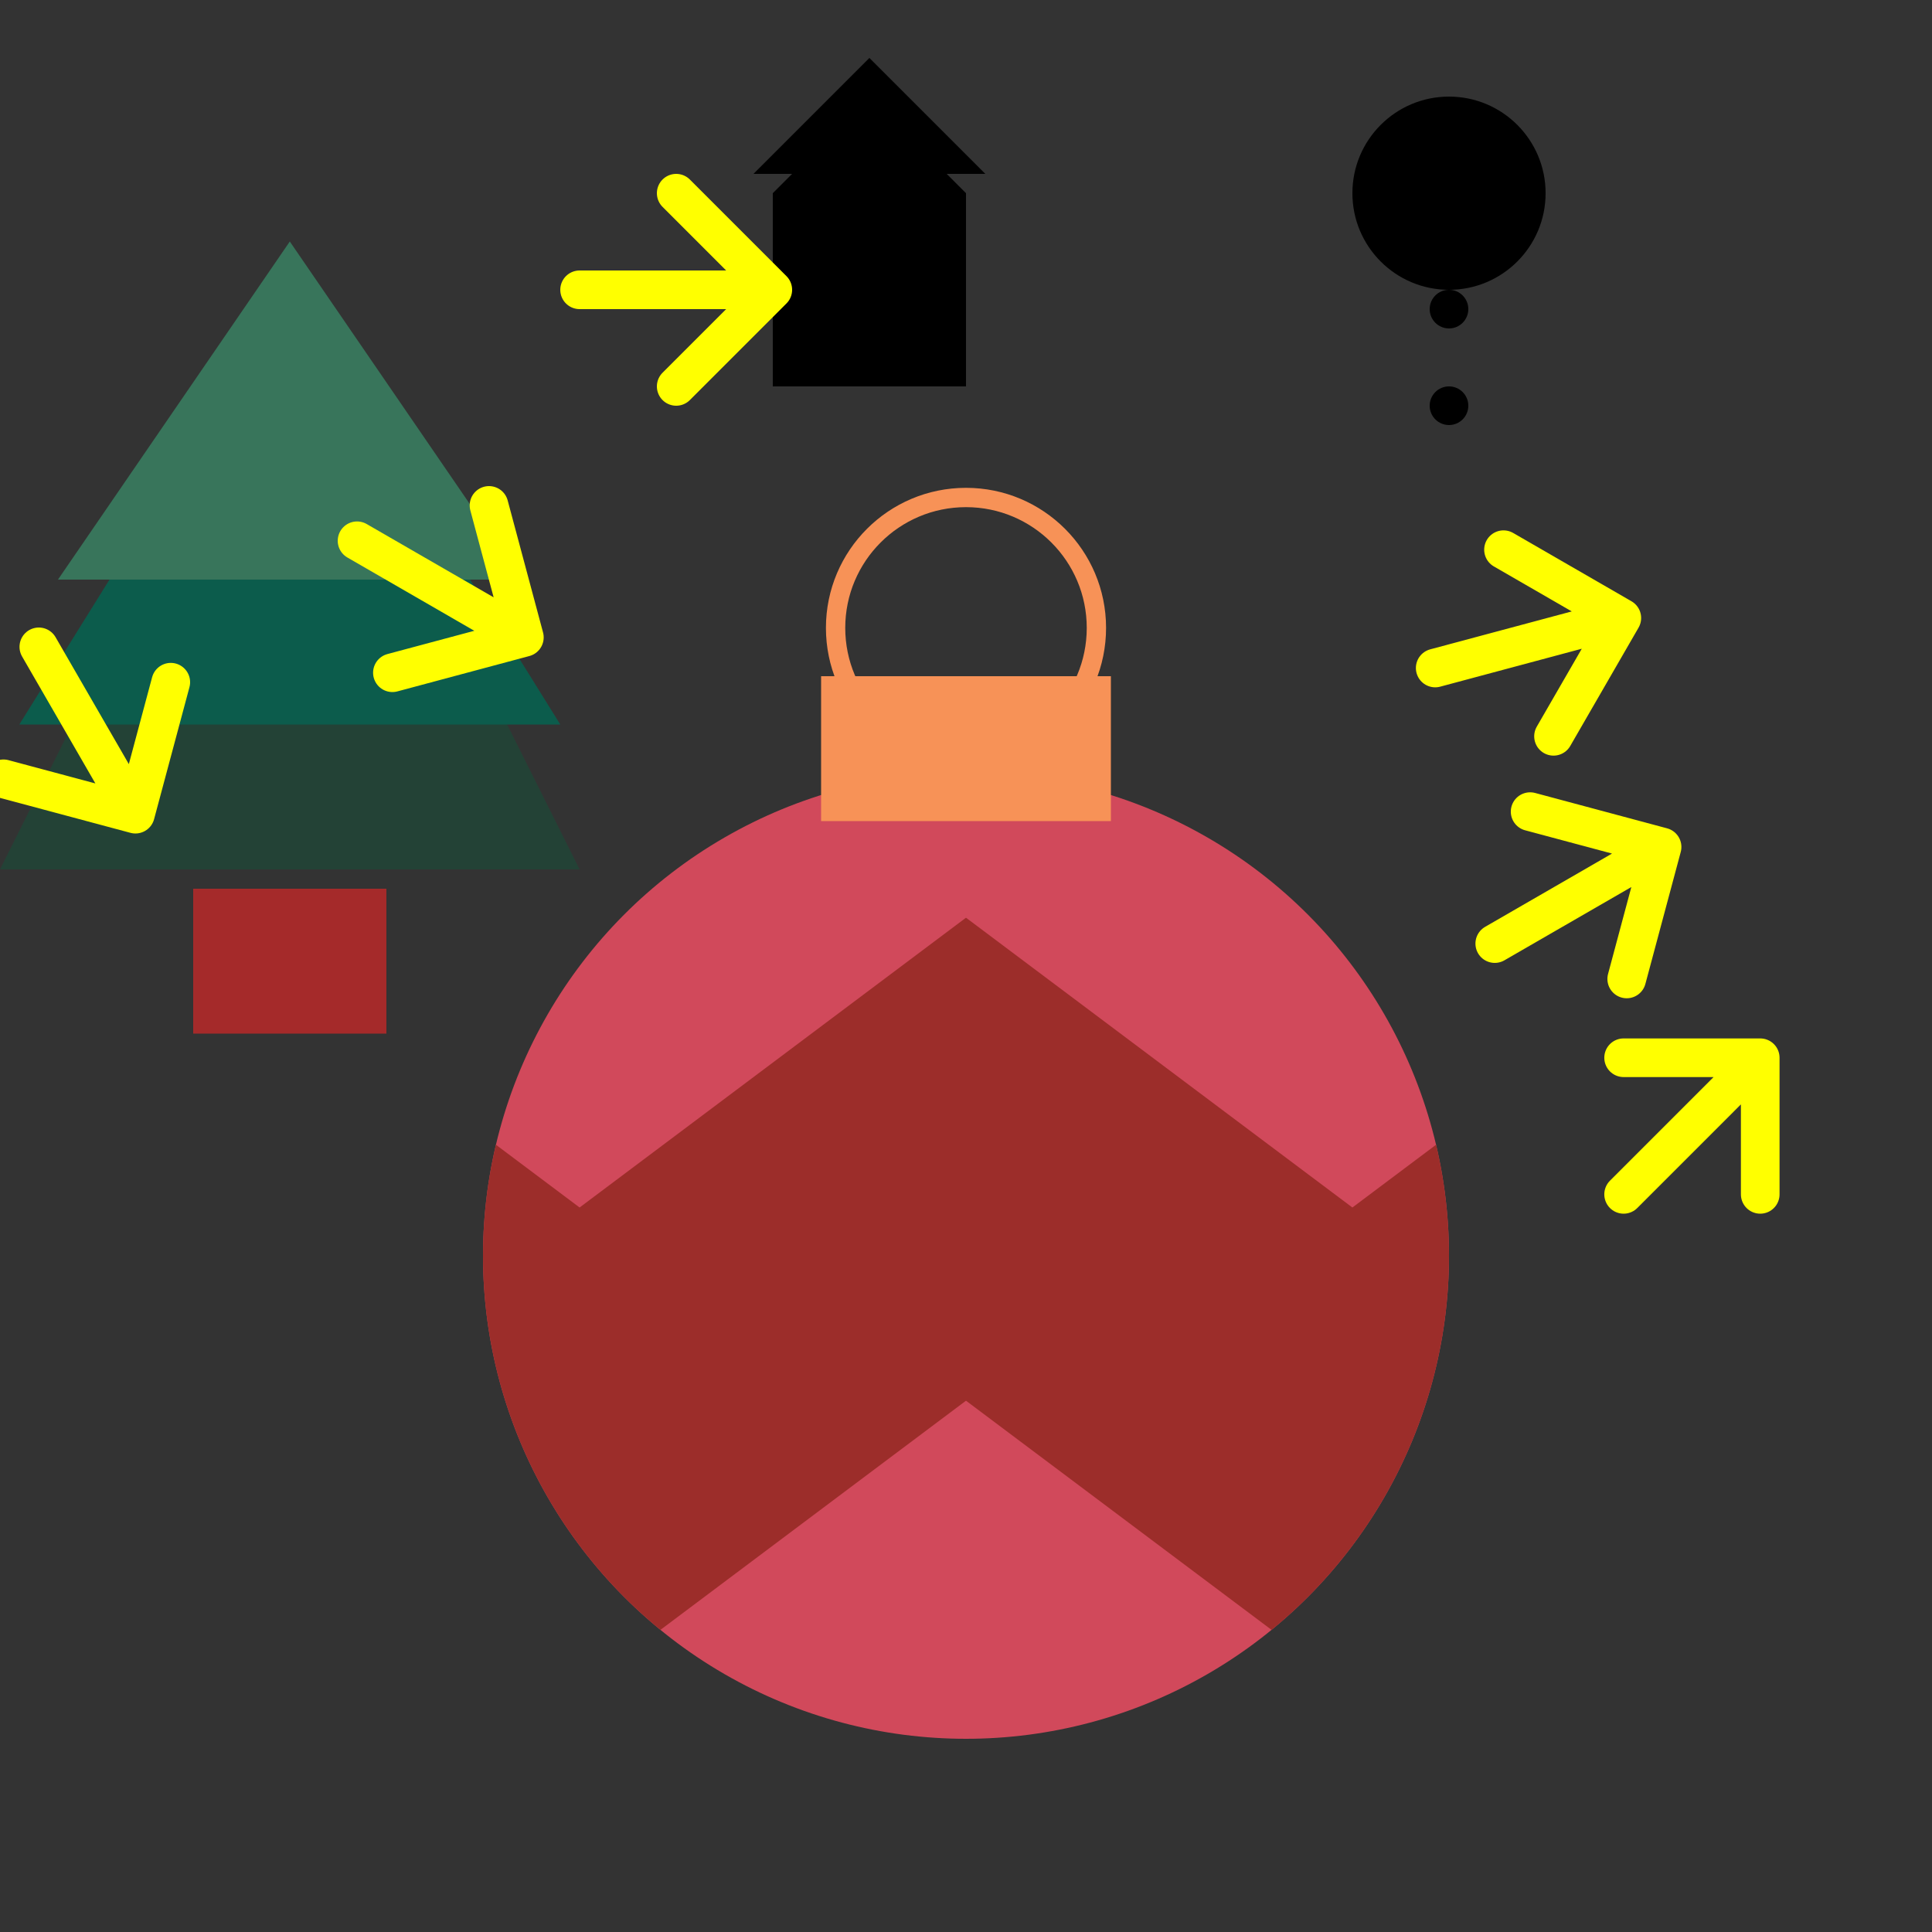 <svg width="100" height="100" viewBox="0 0 100 100">

    <rect x="0" y="0" width="100" height="100" fill="#333333" stroke="none"/>

    <style type="text/css">
        .eye {
            fill: white;
            r: 0.7;
        }

        .mouth {
            fill: none;
            stroke: white;
            stroke-width: 0.25px;
        }

        .head {
            fill: #cd803d;
        }

        .button {
            fill: #444;
        }

        .limb {
            stroke: #cd803d;
            stroke-width: 7px;
            stroke-linecap: round;
        }

        .wall {
            stroke: black;
            fill: white
        }

        .roof {
            fill: none;
            stroke: red;
            stroke-width: 1.5px;
            stroke-linecap: round;
        }

        .window {
            fill: yellow;
            stroke: black;
            stroke-width: 0.5px;
        }

        .borders {
            stroke: black;
            stroke-width: 0.5px;
        }

        .door {
            stroke: black;
            stroke-width: 0.45px;
            fill: brown;
        }

        .knob {
            fill: #cd803d;
            stroke: black;
            stroke-width: 0.25px;
        }

        .stair {
            fill: #444;
            stroke: black;
            stroke-width: 0.15px;
        }
    </style>
    <defs>
        <clipPath id="ornament-clip-path">
            <circle cx="50" cy="65" r="25" />
        </clipPath>
    </defs>

    <g id='ornament'>
        <g id="ornament-loop">
            <circle cx="50" cy="32.5" r="6.75" fill="none" stroke="#F79257" />
        </g>
        <g id="ornament-body">
            <circle cx="50" cy="65" r="25" fill="#D1495B" />
        </g>
        <g id="ornament-cap">
            <rect x="42.5" y="35" width="15" height="7.5" fill="#F79257" />
        </g>


        <polyline clip-path="url(#ornament-clip-path)" points="10,60 30,75 50,60 70,75 90, 60" fill="none"
            stroke="#9C2D2A" stroke-width="20" />

    </g>
    <g id='tree'>
        <polygon points="0,45 15,15 30,45" fill="#234236" />
        <polygon points="1,37.5 15,15 29,37.5" fill="#0C5C4C" />
        <polygon points="3,30 15,12.5 27,30" fill="#38755B" />
        <rect x="10" y="46" width="10" height="7.5" fill="brown" />
    </g>

    <g id='gingerbread-man'>
        <circle class="head" cx="75" cy="10" r="5" />
        <rect class="mouth" x="73" y="10.5" width="4" height="0.75" rx="1" />
        <line class="limb" x1="65" x2="85" y1="20" y2="15" />
        <line class="limb" x1="70" x2="75" y1="30" y2="17.5" />

        <line class="limb" x1="75" x2="82.5" y1="17.5" y2="30" />


        <circle class="eye" cx="72.5" cy="8" />
        <circle class="eye" cx="77.5" cy="8" />
        <circle class="button" cx="75" cy="16" r="1" />
        <circle class="button" cx="75" cy="21" r="1" />

    </g>

    <g id="full-house">
        <polygon class="wall" points="45,5 50,10 50,20 40,20 40,10" />
        <polyline class="roof" points="39,9 45,3 51,9" />
        <rect class="window" width="4" height="4" x="45" y="12" rx="1" />
        <line class="borders" x1="45" x2="49" y1="14" y2="14" />
        <line class="borders" x1="47" x2="47" y1="12" y2="16" />
        <rect class="door" width="2.5" height="7" x="41.5" y="12" rx="0.5" />
        <circle class="knob" cx="43" cy="15.5" r=".5" />
        <rect width="3.5" height="0.5" x="41" y="19" />
    </g>

    <g id="paths-1" transform="rotate(0 0 0) translate(10, 5)">
        <path id="arrow1" d="
        M 25, 15
        L 30, 10
        M 20, 10
        L 30, 10
        M 25, 5
        L 30, 10
        " 
        stroke="yellow" 
        stroke-width="2" 
        stroke-linecap="round"
        stroke-linejoin="round"
        />

    </g>
    <g id="paths-2" transform="rotate(30 0 0) translate(10, 5)">
        <path id="arrow2" d="
        M 25, 15
        L 30, 10
        M 20, 10
        L 30, 10
        M 25, 5
        L 30, 10
        " 
        stroke="yellow" 
        stroke-width="2" 
        stroke-linecap="round"
        stroke-linejoin="round"
        />

    </g>
        <g id="paths-3" transform="rotate(60 0 0) translate(10, 5)">
        <path id="arrow3" d="
        M 25, 15
        L 30, 10
        M 20, 10
        L 30, 10
        M 25, 5
        L 30, 10
        " 
        stroke="yellow" 
        stroke-width="2" 
        stroke-linecap="round"
        stroke-linejoin="round"
        />

    </g>

    <g id="path-variables">
        <!-- <line x1="75" x2="75" y1="0" y2="20" stroke="red" /> -->
        <use href="#arrow1" transform="translate(55,10) rotate(-15 75 20)" />
        <use href="#arrow1" transform="translate(55,10) rotate(-30 75 20)" />
        <use href="#arrow1" transform="translate(55,10) rotate(-45 75 20)" />
        </g>

</svg>
